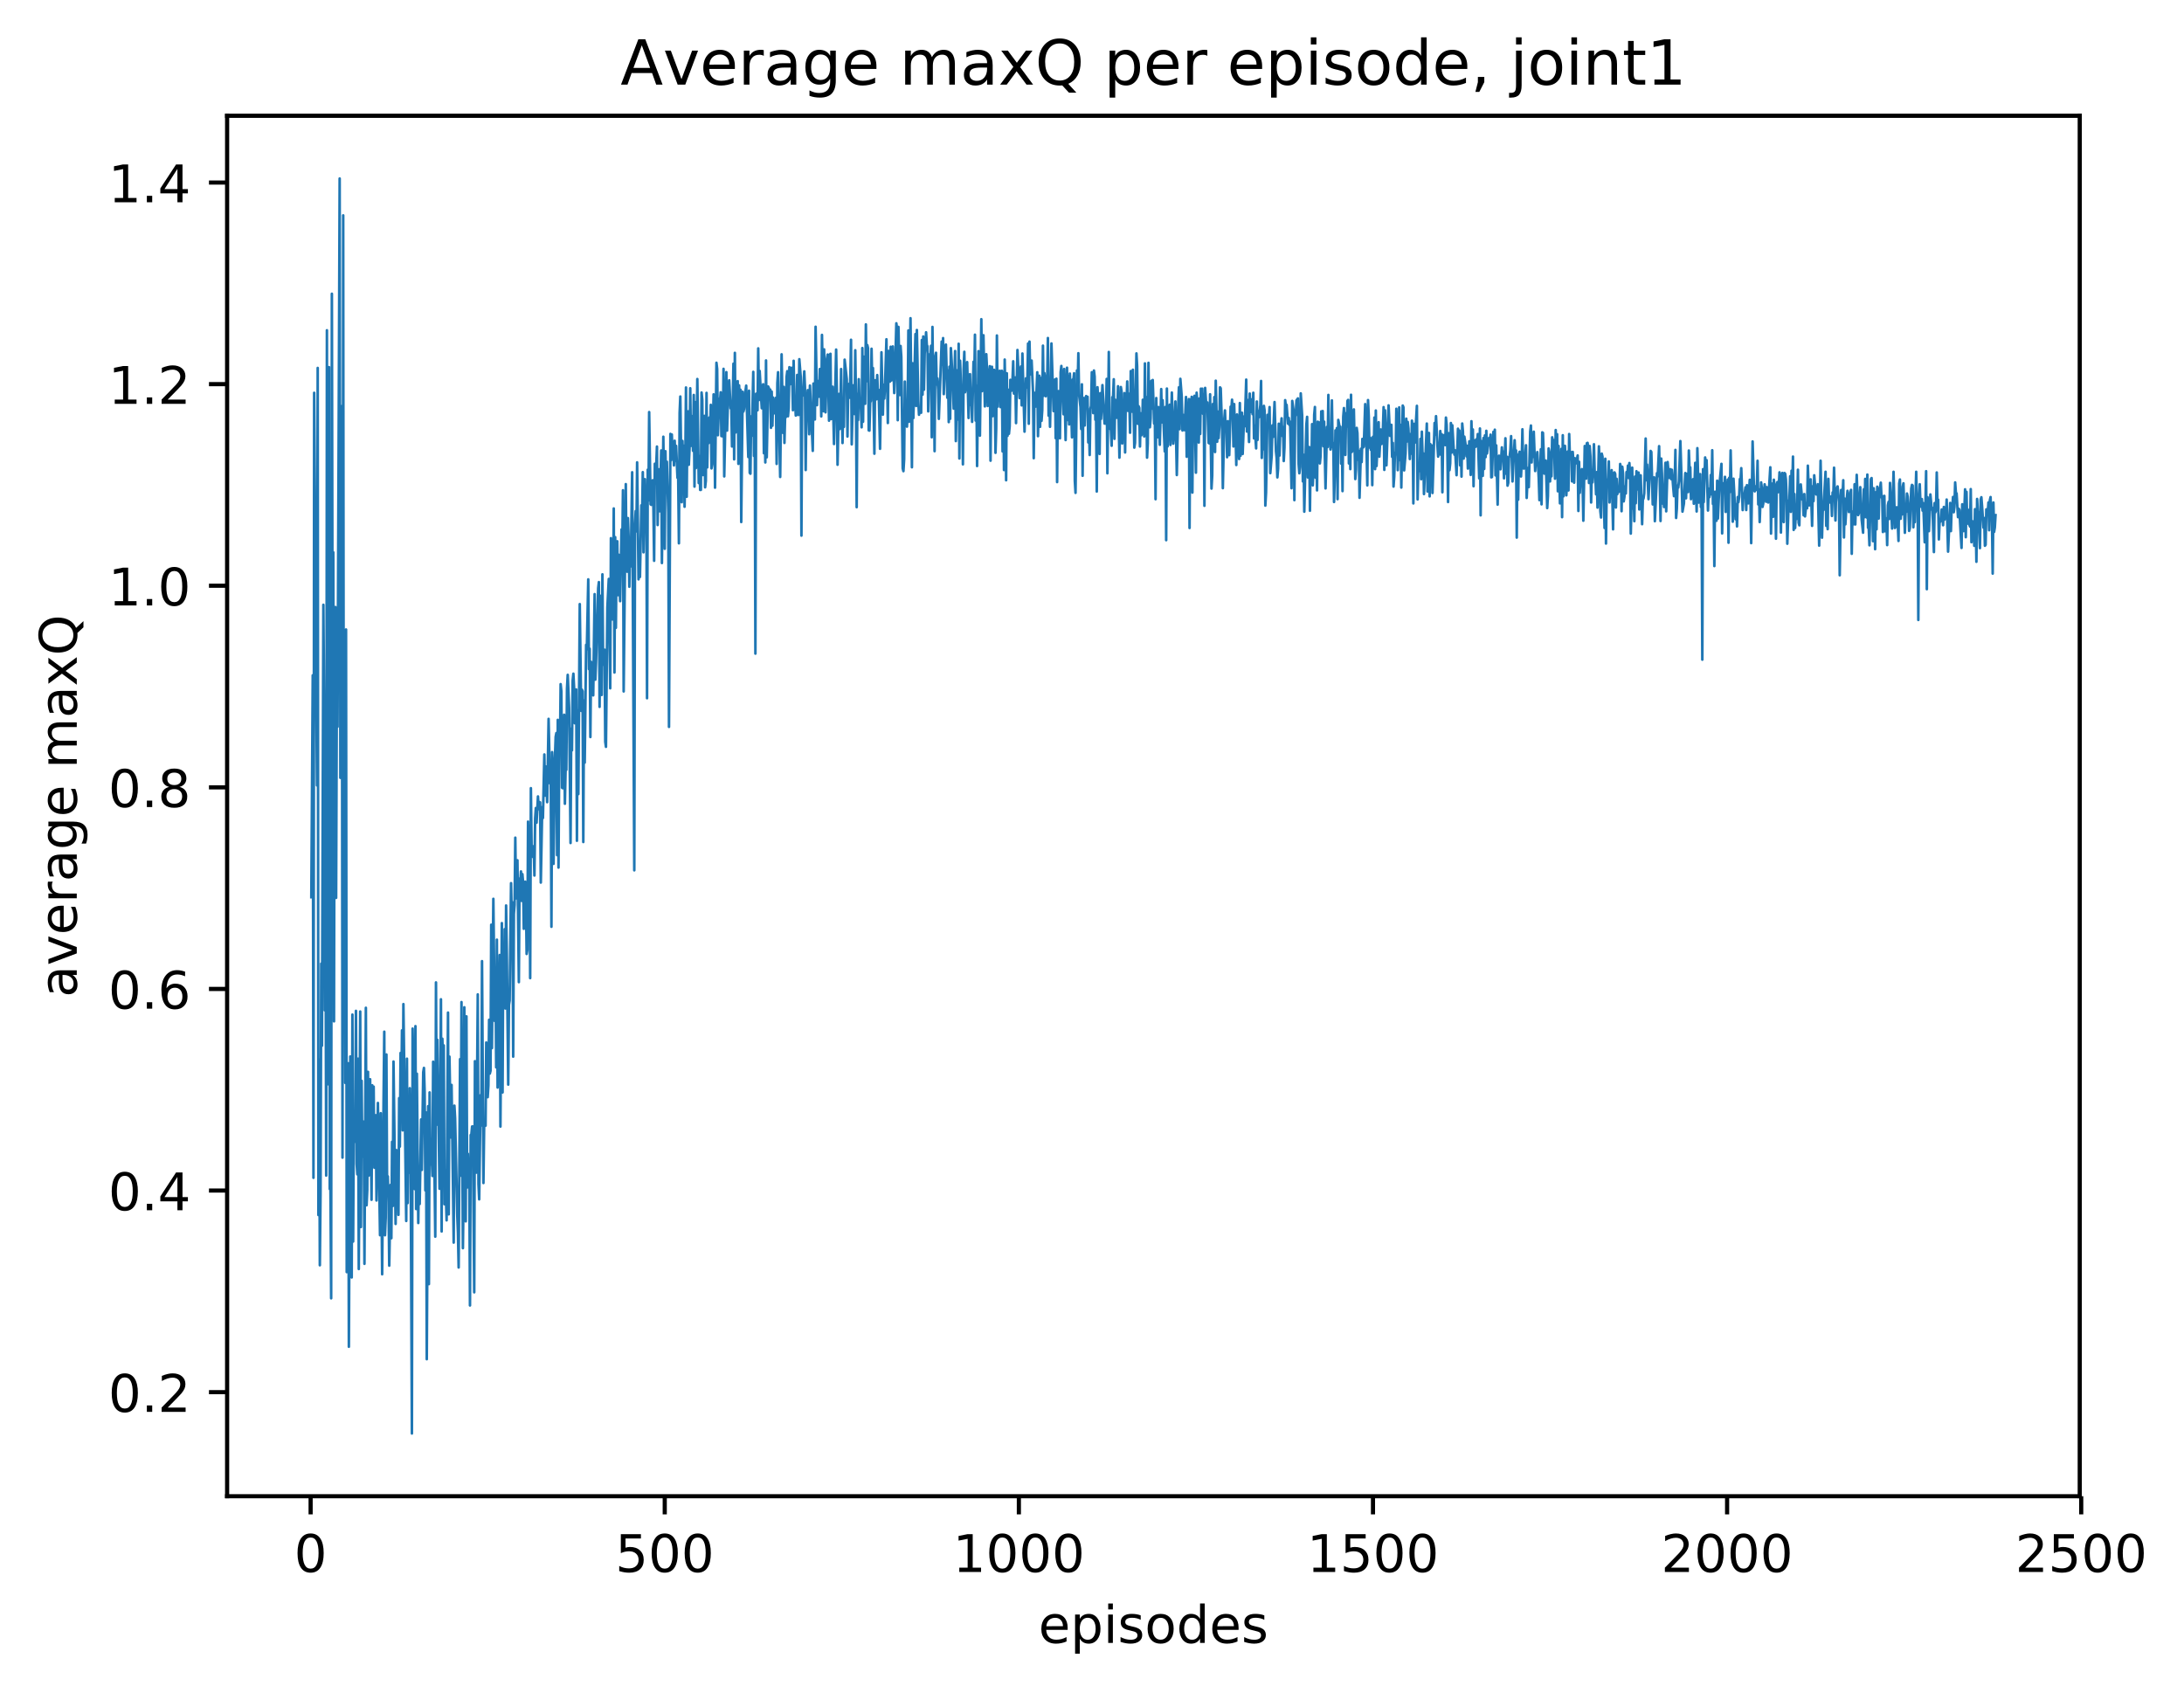 <?xml version="1.0" encoding="utf-8" standalone="no"?>
<!DOCTYPE svg PUBLIC "-//W3C//DTD SVG 1.1//EN"
  "http://www.w3.org/Graphics/SVG/1.1/DTD/svg11.dtd">
<!-- Created with matplotlib (http://matplotlib.org/) -->
<svg height="325pt" version="1.1" viewBox="0 0 421 325" width="421pt" xmlns="http://www.w3.org/2000/svg" xmlns:xlink="http://www.w3.org/1999/xlink">
 <defs>
  <style type="text/css">
*{stroke-linecap:butt;stroke-linejoin:round;}
  </style>
 </defs>
 <g id="figure_1">
  <g id="patch_1">
   <path d="M 0 325.986 
L 421.113 325.986 
L 421.113 0 
L 0 0 
z
" style="fill:#ffffff;"/>
  </g>
  <g id="axes_1">
   <g id="patch_2">
    <path d="M 43.781 288.43 
L 400.901 288.43 
L 400.901 22.318 
L 43.781 22.318 
z
" style="fill:#ffffff;"/>
   </g>
   <g id="matplotlib.axis_1">
    <g id="xtick_1">
     <g id="line2d_1">
      <defs>
       <path d="M 0 0 
L 0 3.5 
" id="m918ac9637d" style="stroke:#000000;stroke-width:0.8;"/>
      </defs>
      <g>
       <use style="stroke:#000000;stroke-width:0.8;" x="59.877" xlink:href="#m918ac9637d" y="288.43"/>
      </g>
     </g>
     <g id="text_1">
      <!-- 0 -->
      <defs>
       <path d="M 31.781 66.406 
Q 24.172 66.406 20.328 58.906 
Q 16.5 51.422 16.5 36.375 
Q 16.5 21.391 20.328 13.891 
Q 24.172 6.391 31.781 6.391 
Q 39.453 6.391 43.281 13.891 
Q 47.125 21.391 47.125 36.375 
Q 47.125 51.422 43.281 58.906 
Q 39.453 66.406 31.781 66.406 
z
M 31.781 74.219 
Q 44.047 74.219 50.516 64.516 
Q 56.984 54.828 56.984 36.375 
Q 56.984 17.969 50.516 8.266 
Q 44.047 -1.422 31.781 -1.422 
Q 19.531 -1.422 13.062 8.266 
Q 6.594 17.969 6.594 36.375 
Q 6.594 54.828 13.062 64.516 
Q 19.531 74.219 31.781 74.219 
z
" id="DejaVuSans-30"/>
      </defs>
      <g transform="translate(56.696 303.029)scale(0.1 -0.1)">
       <use xlink:href="#DejaVuSans-30"/>
      </g>
     </g>
    </g>
    <g id="xtick_2">
     <g id="line2d_2">
      <g>
       <use style="stroke:#000000;stroke-width:0.8;" x="128.14" xlink:href="#m918ac9637d" y="288.43"/>
      </g>
     </g>
     <g id="text_2">
      <!-- 500 -->
      <defs>
       <path d="M 10.797 72.906 
L 49.516 72.906 
L 49.516 64.594 
L 19.828 64.594 
L 19.828 46.734 
Q 21.969 47.469 24.109 47.828 
Q 26.266 48.188 28.422 48.188 
Q 40.625 48.188 47.75 41.5 
Q 54.891 34.812 54.891 23.391 
Q 54.891 11.625 47.562 5.094 
Q 40.234 -1.422 26.906 -1.422 
Q 22.312 -1.422 17.547 -0.641 
Q 12.797 0.141 7.719 1.703 
L 7.719 11.625 
Q 12.109 9.234 16.797 8.062 
Q 21.484 6.891 26.703 6.891 
Q 35.156 6.891 40.078 11.328 
Q 45.016 15.766 45.016 23.391 
Q 45.016 31 40.078 35.438 
Q 35.156 39.891 26.703 39.891 
Q 22.75 39.891 18.812 39.016 
Q 14.891 38.141 10.797 36.281 
z
" id="DejaVuSans-35"/>
      </defs>
      <g transform="translate(118.596 303.029)scale(0.1 -0.1)">
       <use xlink:href="#DejaVuSans-35"/>
       <use x="63.623" xlink:href="#DejaVuSans-30"/>
       <use x="127.246" xlink:href="#DejaVuSans-30"/>
      </g>
     </g>
    </g>
    <g id="xtick_3">
     <g id="line2d_3">
      <g>
       <use style="stroke:#000000;stroke-width:0.8;" x="196.402" xlink:href="#m918ac9637d" y="288.43"/>
      </g>
     </g>
     <g id="text_3">
      <!-- 1000 -->
      <defs>
       <path d="M 12.406 8.297 
L 28.516 8.297 
L 28.516 63.922 
L 10.984 60.406 
L 10.984 69.391 
L 28.422 72.906 
L 38.281 72.906 
L 38.281 8.297 
L 54.391 8.297 
L 54.391 0 
L 12.406 0 
z
" id="DejaVuSans-31"/>
      </defs>
      <g transform="translate(183.677 303.029)scale(0.1 -0.1)">
       <use xlink:href="#DejaVuSans-31"/>
       <use x="63.623" xlink:href="#DejaVuSans-30"/>
       <use x="127.246" xlink:href="#DejaVuSans-30"/>
       <use x="190.869" xlink:href="#DejaVuSans-30"/>
      </g>
     </g>
    </g>
    <g id="xtick_4">
     <g id="line2d_4">
      <g>
       <use style="stroke:#000000;stroke-width:0.8;" x="264.664" xlink:href="#m918ac9637d" y="288.43"/>
      </g>
     </g>
     <g id="text_4">
      <!-- 1500 -->
      <g transform="translate(251.939 303.029)scale(0.1 -0.1)">
       <use xlink:href="#DejaVuSans-31"/>
       <use x="63.623" xlink:href="#DejaVuSans-35"/>
       <use x="127.246" xlink:href="#DejaVuSans-30"/>
       <use x="190.869" xlink:href="#DejaVuSans-30"/>
      </g>
     </g>
    </g>
    <g id="xtick_5">
     <g id="line2d_5">
      <g>
       <use style="stroke:#000000;stroke-width:0.8;" x="332.926" xlink:href="#m918ac9637d" y="288.43"/>
      </g>
     </g>
     <g id="text_5">
      <!-- 2000 -->
      <defs>
       <path d="M 19.188 8.297 
L 53.609 8.297 
L 53.609 0 
L 7.328 0 
L 7.328 8.297 
Q 12.938 14.109 22.625 23.891 
Q 32.328 33.688 34.812 36.531 
Q 39.547 41.844 41.422 45.531 
Q 43.312 49.219 43.312 52.781 
Q 43.312 58.594 39.234 62.25 
Q 35.156 65.922 28.609 65.922 
Q 23.969 65.922 18.812 64.312 
Q 13.672 62.703 7.812 59.422 
L 7.812 69.391 
Q 13.766 71.781 18.938 73 
Q 24.125 74.219 28.422 74.219 
Q 39.75 74.219 46.484 68.547 
Q 53.219 62.891 53.219 53.422 
Q 53.219 48.922 51.531 44.891 
Q 49.859 40.875 45.406 35.406 
Q 44.188 33.984 37.641 27.219 
Q 31.109 20.453 19.188 8.297 
z
" id="DejaVuSans-32"/>
      </defs>
      <g transform="translate(320.201 303.029)scale(0.1 -0.1)">
       <use xlink:href="#DejaVuSans-32"/>
       <use x="63.623" xlink:href="#DejaVuSans-30"/>
       <use x="127.246" xlink:href="#DejaVuSans-30"/>
       <use x="190.869" xlink:href="#DejaVuSans-30"/>
      </g>
     </g>
    </g>
    <g id="xtick_6">
     <g id="line2d_6">
      <g>
       <use style="stroke:#000000;stroke-width:0.8;" x="401.188" xlink:href="#m918ac9637d" y="288.43"/>
      </g>
     </g>
     <g id="text_6">
      <!-- 2500 -->
      <g transform="translate(388.463 303.029)scale(0.1 -0.1)">
       <use xlink:href="#DejaVuSans-32"/>
       <use x="63.623" xlink:href="#DejaVuSans-35"/>
       <use x="127.246" xlink:href="#DejaVuSans-30"/>
       <use x="190.869" xlink:href="#DejaVuSans-30"/>
      </g>
     </g>
    </g>
    <g id="text_7">
     <!-- episodes -->
     <defs>
      <path d="M 56.203 29.594 
L 56.203 25.203 
L 14.891 25.203 
Q 15.484 15.922 20.484 11.062 
Q 25.484 6.203 34.422 6.203 
Q 39.594 6.203 44.453 7.469 
Q 49.312 8.734 54.109 11.281 
L 54.109 2.781 
Q 49.266 0.734 44.188 -0.344 
Q 39.109 -1.422 33.891 -1.422 
Q 20.797 -1.422 13.156 6.188 
Q 5.516 13.812 5.516 26.812 
Q 5.516 40.234 12.766 48.109 
Q 20.016 56 32.328 56 
Q 43.359 56 49.781 48.891 
Q 56.203 41.797 56.203 29.594 
z
M 47.219 32.234 
Q 47.125 39.594 43.094 43.984 
Q 39.062 48.391 32.422 48.391 
Q 24.906 48.391 20.391 44.141 
Q 15.875 39.891 15.188 32.172 
z
" id="DejaVuSans-65"/>
      <path d="M 18.109 8.203 
L 18.109 -20.797 
L 9.078 -20.797 
L 9.078 54.688 
L 18.109 54.688 
L 18.109 46.391 
Q 20.953 51.266 25.266 53.625 
Q 29.594 56 35.594 56 
Q 45.562 56 51.781 48.094 
Q 58.016 40.188 58.016 27.297 
Q 58.016 14.406 51.781 6.484 
Q 45.562 -1.422 35.594 -1.422 
Q 29.594 -1.422 25.266 0.953 
Q 20.953 3.328 18.109 8.203 
z
M 48.688 27.297 
Q 48.688 37.203 44.609 42.844 
Q 40.531 48.484 33.406 48.484 
Q 26.266 48.484 22.188 42.844 
Q 18.109 37.203 18.109 27.297 
Q 18.109 17.391 22.188 11.75 
Q 26.266 6.109 33.406 6.109 
Q 40.531 6.109 44.609 11.75 
Q 48.688 17.391 48.688 27.297 
z
" id="DejaVuSans-70"/>
      <path d="M 9.422 54.688 
L 18.406 54.688 
L 18.406 0 
L 9.422 0 
z
M 9.422 75.984 
L 18.406 75.984 
L 18.406 64.594 
L 9.422 64.594 
z
" id="DejaVuSans-69"/>
      <path d="M 44.281 53.078 
L 44.281 44.578 
Q 40.484 46.531 36.375 47.5 
Q 32.281 48.484 27.875 48.484 
Q 21.188 48.484 17.844 46.438 
Q 14.5 44.391 14.5 40.281 
Q 14.5 37.156 16.891 35.375 
Q 19.281 33.594 26.516 31.984 
L 29.594 31.297 
Q 39.156 29.25 43.188 25.516 
Q 47.219 21.781 47.219 15.094 
Q 47.219 7.469 41.188 3.016 
Q 35.156 -1.422 24.609 -1.422 
Q 20.219 -1.422 15.453 -0.562 
Q 10.688 0.297 5.422 2 
L 5.422 11.281 
Q 10.406 8.688 15.234 7.391 
Q 20.062 6.109 24.812 6.109 
Q 31.156 6.109 34.562 8.281 
Q 37.984 10.453 37.984 14.406 
Q 37.984 18.062 35.516 20.016 
Q 33.062 21.969 24.703 23.781 
L 21.578 24.516 
Q 13.234 26.266 9.516 29.906 
Q 5.812 33.547 5.812 39.891 
Q 5.812 47.609 11.281 51.797 
Q 16.75 56 26.812 56 
Q 31.781 56 36.172 55.266 
Q 40.578 54.547 44.281 53.078 
z
" id="DejaVuSans-73"/>
      <path d="M 30.609 48.391 
Q 23.391 48.391 19.188 42.75 
Q 14.984 37.109 14.984 27.297 
Q 14.984 17.484 19.156 11.844 
Q 23.344 6.203 30.609 6.203 
Q 37.797 6.203 41.984 11.859 
Q 46.188 17.531 46.188 27.297 
Q 46.188 37.016 41.984 42.703 
Q 37.797 48.391 30.609 48.391 
z
M 30.609 56 
Q 42.328 56 49.016 48.375 
Q 55.719 40.766 55.719 27.297 
Q 55.719 13.875 49.016 6.219 
Q 42.328 -1.422 30.609 -1.422 
Q 18.844 -1.422 12.172 6.219 
Q 5.516 13.875 5.516 27.297 
Q 5.516 40.766 12.172 48.375 
Q 18.844 56 30.609 56 
z
" id="DejaVuSans-6f"/>
      <path d="M 45.406 46.391 
L 45.406 75.984 
L 54.391 75.984 
L 54.391 0 
L 45.406 0 
L 45.406 8.203 
Q 42.578 3.328 38.25 0.953 
Q 33.938 -1.422 27.875 -1.422 
Q 17.969 -1.422 11.734 6.484 
Q 5.516 14.406 5.516 27.297 
Q 5.516 40.188 11.734 48.094 
Q 17.969 56 27.875 56 
Q 33.938 56 38.25 53.625 
Q 42.578 51.266 45.406 46.391 
z
M 14.797 27.297 
Q 14.797 17.391 18.875 11.75 
Q 22.953 6.109 30.078 6.109 
Q 37.203 6.109 41.297 11.75 
Q 45.406 17.391 45.406 27.297 
Q 45.406 37.203 41.297 42.844 
Q 37.203 48.484 30.078 48.484 
Q 22.953 48.484 18.875 42.844 
Q 14.797 37.203 14.797 27.297 
z
" id="DejaVuSans-64"/>
     </defs>
     <g transform="translate(200.182 316.707)scale(0.1 -0.1)">
      <use xlink:href="#DejaVuSans-65"/>
      <use x="61.523" xlink:href="#DejaVuSans-70"/>
      <use x="125" xlink:href="#DejaVuSans-69"/>
      <use x="152.783" xlink:href="#DejaVuSans-73"/>
      <use x="204.883" xlink:href="#DejaVuSans-6f"/>
      <use x="266.064" xlink:href="#DejaVuSans-64"/>
      <use x="329.541" xlink:href="#DejaVuSans-65"/>
      <use x="391.064" xlink:href="#DejaVuSans-73"/>
     </g>
    </g>
   </g>
   <g id="matplotlib.axis_2">
    <g id="ytick_1">
     <g id="line2d_7">
      <defs>
       <path d="M 0 0 
L -3.5 0 
" id="m9a9caed25a" style="stroke:#000000;stroke-width:0.8;"/>
      </defs>
      <g>
       <use style="stroke:#000000;stroke-width:0.8;" x="43.781" xlink:href="#m9a9caed25a" y="268.365"/>
      </g>
     </g>
     <g id="text_8">
      <!-- 0.2 -->
      <defs>
       <path d="M 10.688 12.406 
L 21 12.406 
L 21 0 
L 10.688 0 
z
" id="DejaVuSans-2e"/>
      </defs>
      <g transform="translate(20.878 272.165)scale(0.1 -0.1)">
       <use xlink:href="#DejaVuSans-30"/>
       <use x="63.623" xlink:href="#DejaVuSans-2e"/>
       <use x="95.41" xlink:href="#DejaVuSans-32"/>
      </g>
     </g>
    </g>
    <g id="ytick_2">
     <g id="line2d_8">
      <g>
       <use style="stroke:#000000;stroke-width:0.8;" x="43.781" xlink:href="#m9a9caed25a" y="229.503"/>
      </g>
     </g>
     <g id="text_9">
      <!-- 0.4 -->
      <defs>
       <path d="M 37.797 64.312 
L 12.891 25.391 
L 37.797 25.391 
z
M 35.203 72.906 
L 47.609 72.906 
L 47.609 25.391 
L 58.016 25.391 
L 58.016 17.188 
L 47.609 17.188 
L 47.609 0 
L 37.797 0 
L 37.797 17.188 
L 4.891 17.188 
L 4.891 26.703 
z
" id="DejaVuSans-34"/>
      </defs>
      <g transform="translate(20.878 233.302)scale(0.1 -0.1)">
       <use xlink:href="#DejaVuSans-30"/>
       <use x="63.623" xlink:href="#DejaVuSans-2e"/>
       <use x="95.41" xlink:href="#DejaVuSans-34"/>
      </g>
     </g>
    </g>
    <g id="ytick_3">
     <g id="line2d_9">
      <g>
       <use style="stroke:#000000;stroke-width:0.8;" x="43.781" xlink:href="#m9a9caed25a" y="190.64"/>
      </g>
     </g>
     <g id="text_10">
      <!-- 0.6 -->
      <defs>
       <path d="M 33.016 40.375 
Q 26.375 40.375 22.484 35.828 
Q 18.609 31.297 18.609 23.391 
Q 18.609 15.531 22.484 10.953 
Q 26.375 6.391 33.016 6.391 
Q 39.656 6.391 43.531 10.953 
Q 47.406 15.531 47.406 23.391 
Q 47.406 31.297 43.531 35.828 
Q 39.656 40.375 33.016 40.375 
z
M 52.594 71.297 
L 52.594 62.312 
Q 48.875 64.062 45.094 64.984 
Q 41.312 65.922 37.594 65.922 
Q 27.828 65.922 22.672 59.328 
Q 17.531 52.734 16.797 39.406 
Q 19.672 43.656 24.016 45.922 
Q 28.375 48.188 33.594 48.188 
Q 44.578 48.188 50.953 41.516 
Q 57.328 34.859 57.328 23.391 
Q 57.328 12.156 50.688 5.359 
Q 44.047 -1.422 33.016 -1.422 
Q 20.359 -1.422 13.672 8.266 
Q 6.984 17.969 6.984 36.375 
Q 6.984 53.656 15.188 63.938 
Q 23.391 74.219 37.203 74.219 
Q 40.922 74.219 44.703 73.484 
Q 48.484 72.75 52.594 71.297 
z
" id="DejaVuSans-36"/>
      </defs>
      <g transform="translate(20.878 194.439)scale(0.1 -0.1)">
       <use xlink:href="#DejaVuSans-30"/>
       <use x="63.623" xlink:href="#DejaVuSans-2e"/>
       <use x="95.41" xlink:href="#DejaVuSans-36"/>
      </g>
     </g>
    </g>
    <g id="ytick_4">
     <g id="line2d_10">
      <g>
       <use style="stroke:#000000;stroke-width:0.8;" x="43.781" xlink:href="#m9a9caed25a" y="151.777"/>
      </g>
     </g>
     <g id="text_11">
      <!-- 0.8 -->
      <defs>
       <path d="M 31.781 34.625 
Q 24.75 34.625 20.719 30.859 
Q 16.703 27.094 16.703 20.516 
Q 16.703 13.922 20.719 10.156 
Q 24.75 6.391 31.781 6.391 
Q 38.812 6.391 42.859 10.172 
Q 46.922 13.969 46.922 20.516 
Q 46.922 27.094 42.891 30.859 
Q 38.875 34.625 31.781 34.625 
z
M 21.922 38.812 
Q 15.578 40.375 12.031 44.719 
Q 8.5 49.078 8.5 55.328 
Q 8.5 64.062 14.719 69.141 
Q 20.953 74.219 31.781 74.219 
Q 42.672 74.219 48.875 69.141 
Q 55.078 64.062 55.078 55.328 
Q 55.078 49.078 51.531 44.719 
Q 48 40.375 41.703 38.812 
Q 48.828 37.156 52.797 32.312 
Q 56.781 27.484 56.781 20.516 
Q 56.781 9.906 50.312 4.234 
Q 43.844 -1.422 31.781 -1.422 
Q 19.734 -1.422 13.25 4.234 
Q 6.781 9.906 6.781 20.516 
Q 6.781 27.484 10.781 32.312 
Q 14.797 37.156 21.922 38.812 
z
M 18.312 54.391 
Q 18.312 48.734 21.844 45.562 
Q 25.391 42.391 31.781 42.391 
Q 38.141 42.391 41.719 45.562 
Q 45.312 48.734 45.312 54.391 
Q 45.312 60.062 41.719 63.234 
Q 38.141 66.406 31.781 66.406 
Q 25.391 66.406 21.844 63.234 
Q 18.312 60.062 18.312 54.391 
z
" id="DejaVuSans-38"/>
      </defs>
      <g transform="translate(20.878 155.577)scale(0.1 -0.1)">
       <use xlink:href="#DejaVuSans-30"/>
       <use x="63.623" xlink:href="#DejaVuSans-2e"/>
       <use x="95.41" xlink:href="#DejaVuSans-38"/>
      </g>
     </g>
    </g>
    <g id="ytick_5">
     <g id="line2d_11">
      <g>
       <use style="stroke:#000000;stroke-width:0.8;" x="43.781" xlink:href="#m9a9caed25a" y="112.915"/>
      </g>
     </g>
     <g id="text_12">
      <!-- 1.0 -->
      <g transform="translate(20.878 116.714)scale(0.1 -0.1)">
       <use xlink:href="#DejaVuSans-31"/>
       <use x="63.623" xlink:href="#DejaVuSans-2e"/>
       <use x="95.41" xlink:href="#DejaVuSans-30"/>
      </g>
     </g>
    </g>
    <g id="ytick_6">
     <g id="line2d_12">
      <g>
       <use style="stroke:#000000;stroke-width:0.8;" x="43.781" xlink:href="#m9a9caed25a" y="74.052"/>
      </g>
     </g>
     <g id="text_13">
      <!-- 1.2 -->
      <g transform="translate(20.878 77.851)scale(0.1 -0.1)">
       <use xlink:href="#DejaVuSans-31"/>
       <use x="63.623" xlink:href="#DejaVuSans-2e"/>
       <use x="95.41" xlink:href="#DejaVuSans-32"/>
      </g>
     </g>
    </g>
    <g id="ytick_7">
     <g id="line2d_13">
      <g>
       <use style="stroke:#000000;stroke-width:0.8;" x="43.781" xlink:href="#m9a9caed25a" y="35.189"/>
      </g>
     </g>
     <g id="text_14">
      <!-- 1.4 -->
      <g transform="translate(20.878 38.989)scale(0.1 -0.1)">
       <use xlink:href="#DejaVuSans-31"/>
       <use x="63.623" xlink:href="#DejaVuSans-2e"/>
       <use x="95.41" xlink:href="#DejaVuSans-34"/>
      </g>
     </g>
    </g>
    <g id="text_15">
     <!-- average maxQ -->
     <defs>
      <path d="M 34.281 27.484 
Q 23.391 27.484 19.188 25 
Q 14.984 22.516 14.984 16.5 
Q 14.984 11.719 18.141 8.906 
Q 21.297 6.109 26.703 6.109 
Q 34.188 6.109 38.703 11.406 
Q 43.219 16.703 43.219 25.484 
L 43.219 27.484 
z
M 52.203 31.203 
L 52.203 0 
L 43.219 0 
L 43.219 8.297 
Q 40.141 3.328 35.547 0.953 
Q 30.953 -1.422 24.312 -1.422 
Q 15.922 -1.422 10.953 3.297 
Q 6 8.016 6 15.922 
Q 6 25.141 12.172 29.828 
Q 18.359 34.516 30.609 34.516 
L 43.219 34.516 
L 43.219 35.406 
Q 43.219 41.609 39.141 45 
Q 35.062 48.391 27.688 48.391 
Q 23 48.391 18.547 47.266 
Q 14.109 46.141 10.016 43.891 
L 10.016 52.203 
Q 14.938 54.109 19.578 55.047 
Q 24.219 56 28.609 56 
Q 40.484 56 46.344 49.844 
Q 52.203 43.703 52.203 31.203 
z
" id="DejaVuSans-61"/>
      <path d="M 2.984 54.688 
L 12.5 54.688 
L 29.594 8.797 
L 46.688 54.688 
L 56.203 54.688 
L 35.688 0 
L 23.484 0 
z
" id="DejaVuSans-76"/>
      <path d="M 41.109 46.297 
Q 39.594 47.172 37.812 47.578 
Q 36.031 48 33.891 48 
Q 26.266 48 22.188 43.047 
Q 18.109 38.094 18.109 28.812 
L 18.109 0 
L 9.078 0 
L 9.078 54.688 
L 18.109 54.688 
L 18.109 46.188 
Q 20.953 51.172 25.484 53.578 
Q 30.031 56 36.531 56 
Q 37.453 56 38.578 55.875 
Q 39.703 55.766 41.062 55.516 
z
" id="DejaVuSans-72"/>
      <path d="M 45.406 27.984 
Q 45.406 37.75 41.375 43.109 
Q 37.359 48.484 30.078 48.484 
Q 22.859 48.484 18.828 43.109 
Q 14.797 37.75 14.797 27.984 
Q 14.797 18.266 18.828 12.891 
Q 22.859 7.516 30.078 7.516 
Q 37.359 7.516 41.375 12.891 
Q 45.406 18.266 45.406 27.984 
z
M 54.391 6.781 
Q 54.391 -7.172 48.188 -13.984 
Q 42 -20.797 29.203 -20.797 
Q 24.469 -20.797 20.266 -20.094 
Q 16.062 -19.391 12.109 -17.922 
L 12.109 -9.188 
Q 16.062 -11.328 19.922 -12.344 
Q 23.781 -13.375 27.781 -13.375 
Q 36.625 -13.375 41.016 -8.766 
Q 45.406 -4.156 45.406 5.172 
L 45.406 9.625 
Q 42.625 4.781 38.281 2.391 
Q 33.938 0 27.875 0 
Q 17.828 0 11.672 7.656 
Q 5.516 15.328 5.516 27.984 
Q 5.516 40.672 11.672 48.328 
Q 17.828 56 27.875 56 
Q 33.938 56 38.281 53.609 
Q 42.625 51.219 45.406 46.391 
L 45.406 54.688 
L 54.391 54.688 
z
" id="DejaVuSans-67"/>
      <path id="DejaVuSans-20"/>
      <path d="M 52 44.188 
Q 55.375 50.25 60.062 53.125 
Q 64.75 56 71.094 56 
Q 79.641 56 84.281 50.016 
Q 88.922 44.047 88.922 33.016 
L 88.922 0 
L 79.891 0 
L 79.891 32.719 
Q 79.891 40.578 77.094 44.375 
Q 74.312 48.188 68.609 48.188 
Q 61.625 48.188 57.562 43.547 
Q 53.516 38.922 53.516 30.906 
L 53.516 0 
L 44.484 0 
L 44.484 32.719 
Q 44.484 40.625 41.703 44.406 
Q 38.922 48.188 33.109 48.188 
Q 26.219 48.188 22.156 43.531 
Q 18.109 38.875 18.109 30.906 
L 18.109 0 
L 9.078 0 
L 9.078 54.688 
L 18.109 54.688 
L 18.109 46.188 
Q 21.188 51.219 25.484 53.609 
Q 29.781 56 35.688 56 
Q 41.656 56 45.828 52.969 
Q 50 49.953 52 44.188 
z
" id="DejaVuSans-6d"/>
      <path d="M 54.891 54.688 
L 35.109 28.078 
L 55.906 0 
L 45.312 0 
L 29.391 21.484 
L 13.484 0 
L 2.875 0 
L 24.125 28.609 
L 4.688 54.688 
L 15.281 54.688 
L 29.781 35.203 
L 44.281 54.688 
z
" id="DejaVuSans-78"/>
      <path d="M 39.406 66.219 
Q 28.656 66.219 22.328 58.203 
Q 16.016 50.203 16.016 36.375 
Q 16.016 22.609 22.328 14.594 
Q 28.656 6.594 39.406 6.594 
Q 50.141 6.594 56.422 14.594 
Q 62.703 22.609 62.703 36.375 
Q 62.703 50.203 56.422 58.203 
Q 50.141 66.219 39.406 66.219 
z
M 53.219 1.312 
L 66.219 -12.891 
L 54.297 -12.891 
L 43.5 -1.219 
Q 41.891 -1.312 41.031 -1.359 
Q 40.188 -1.422 39.406 -1.422 
Q 24.031 -1.422 14.812 8.859 
Q 5.609 19.141 5.609 36.375 
Q 5.609 53.656 14.812 63.938 
Q 24.031 74.219 39.406 74.219 
Q 54.734 74.219 63.906 63.938 
Q 73.094 53.656 73.094 36.375 
Q 73.094 23.688 67.984 14.641 
Q 62.891 5.609 53.219 1.312 
z
" id="DejaVuSans-51"/>
     </defs>
     <g transform="translate(14.798 192.263)rotate(-90)scale(0.1 -0.1)">
      <use xlink:href="#DejaVuSans-61"/>
      <use x="61.279" xlink:href="#DejaVuSans-76"/>
      <use x="120.459" xlink:href="#DejaVuSans-65"/>
      <use x="181.982" xlink:href="#DejaVuSans-72"/>
      <use x="223.096" xlink:href="#DejaVuSans-61"/>
      <use x="284.375" xlink:href="#DejaVuSans-67"/>
      <use x="347.852" xlink:href="#DejaVuSans-65"/>
      <use x="409.375" xlink:href="#DejaVuSans-20"/>
      <use x="441.162" xlink:href="#DejaVuSans-6d"/>
      <use x="538.574" xlink:href="#DejaVuSans-61"/>
      <use x="599.854" xlink:href="#DejaVuSans-78"/>
      <use x="659.033" xlink:href="#DejaVuSans-51"/>
     </g>
    </g>
   </g>
   <g id="line2d_14">
    <path clip-path="url(#p16fe970c4b)" d="M 60.014 172.953 
L 60.151 151.383 
L 60.287 130.181 
L 60.424 227.044 
L 60.56 75.72 
L 60.697 94.819 
L 60.833 132.639 
L 60.97 133.98 
L 61.106 151.403 
L 61.243 70.929 
L 61.379 234.221 
L 61.516 204.242 
L 61.652 243.906 
L 61.789 230.104 
L 61.925 185.761 
L 62.062 201.585 
L 62.335 116.589 
L 62.471 135.527 
L 62.608 194.76 
L 62.744 168.306 
L 62.881 226.615 
L 63.018 63.667 
L 63.154 187.664 
L 63.291 209.018 
L 63.427 70.775 
L 63.564 229.206 
L 63.7 228.769 
L 63.837 250.274 
L 63.973 56.629 
L 64.11 127.819 
L 64.246 106.469 
L 64.383 196.885 
L 64.519 123.885 
L 64.656 117.02 
L 64.792 173.081 
L 64.929 131.784 
L 65.065 140.097 
L 65.475 34.414 
L 65.611 149.941 
L 65.885 78.284 
L 66.021 223.155 
L 66.158 41.518 
L 66.294 199.118 
L 66.431 159.179 
L 66.567 208.752 
L 66.704 121.348 
L 66.84 245.22 
L 67.113 204.962 
L 67.25 259.613 
L 67.523 203.666 
L 67.659 218.455 
L 67.796 246.252 
L 67.932 195.585 
L 68.069 239.333 
L 68.205 215.457 
L 68.342 220.13 
L 68.478 215.87 
L 68.615 194.866 
L 68.752 224.356 
L 68.888 226.376 
L 69.025 204.084 
L 69.161 244.628 
L 69.434 194.99 
L 69.571 236.534 
L 69.707 208.348 
L 69.844 223 
L 69.98 216.184 
L 70.117 216.82 
L 70.253 243.628 
L 70.526 194.272 
L 70.663 232.338 
L 70.799 229.361 
L 70.936 206.62 
L 71.072 226.622 
L 71.209 223.506 
L 71.345 208.044 
L 71.619 231.281 
L 71.755 209.211 
L 71.892 212.554 
L 72.028 209.479 
L 72.165 225.1 
L 72.438 214.979 
L 72.574 231.415 
L 72.847 212.617 
L 73.257 238.11 
L 73.393 214.595 
L 73.666 245.64 
L 73.939 212.119 
L 74.076 198.882 
L 74.212 238.118 
L 74.349 234.745 
L 74.486 203.279 
L 74.622 230.268 
L 74.759 226.762 
L 74.895 231.757 
L 75.032 243.98 
L 75.305 228.413 
L 75.441 238.692 
L 75.578 220.111 
L 75.714 232.487 
L 75.851 204.635 
L 76.26 235.938 
L 76.397 221.702 
L 76.533 231.73 
L 76.67 224.696 
L 76.806 234.185 
L 76.943 211.685 
L 77.08 221.027 
L 77.216 202.981 
L 77.353 212.411 
L 77.489 198.628 
L 77.626 217.904 
L 77.762 193.561 
L 78.035 214.43 
L 78.308 235.369 
L 78.445 204.085 
L 78.581 231.918 
L 78.718 219.413 
L 78.854 226.067 
L 78.991 209.775 
L 79.127 216.463 
L 79.4 276.334 
L 79.537 198.286 
L 79.81 212.301 
L 79.947 229.221 
L 80.083 197.81 
L 80.22 233.069 
L 80.356 206.983 
L 80.629 235.761 
L 80.766 224.872 
L 80.902 232.091 
L 81.175 215.801 
L 81.312 225.528 
L 81.585 206.684 
L 81.721 205.863 
L 81.858 210.394 
L 81.994 229.474 
L 82.131 214.446 
L 82.267 262.014 
L 82.54 213.233 
L 82.677 247.54 
L 82.814 210.586 
L 82.95 224.484 
L 83.087 219.566 
L 83.36 226.696 
L 83.496 204.668 
L 83.906 238.39 
L 84.042 189.381 
L 84.179 216.804 
L 84.315 200.445 
L 84.725 229.157 
L 84.861 216.623 
L 84.998 192.635 
L 85.134 237.388 
L 85.271 200.239 
L 85.407 205.238 
L 85.544 201.527 
L 85.681 232.141 
L 85.817 225.613 
L 86.09 235.246 
L 86.363 195.197 
L 86.5 234.087 
L 86.636 203.686 
L 86.909 219.269 
L 87.046 209.143 
L 87.319 228.508 
L 87.455 239.533 
L 87.592 213.138 
L 87.728 215.545 
L 88.138 234.129 
L 88.274 237.572 
L 88.411 244.333 
L 88.684 204.171 
L 88.821 226.636 
L 88.957 193.172 
L 89.23 240.613 
L 89.367 229.489 
L 89.503 194.174 
L 89.776 235.44 
L 89.913 195.925 
L 90.049 228.914 
L 90.186 222.416 
L 90.322 226.533 
L 90.459 225.637 
L 90.595 251.654 
L 90.732 218.799 
L 90.868 218.682 
L 91.005 217.155 
L 91.141 217.14 
L 91.415 249.118 
L 91.551 204.568 
L 91.688 225.166 
L 91.824 226.048 
L 92.097 191.69 
L 92.234 228.264 
L 92.37 231.199 
L 92.643 211.11 
L 92.78 216.965 
L 92.916 185.28 
L 93.189 228.053 
L 93.326 217.088 
L 93.462 216.071 
L 93.599 216.997 
L 93.735 200.962 
L 93.872 202.324 
L 94.009 211.505 
L 94.145 209.269 
L 94.282 196.585 
L 94.418 206.955 
L 94.555 206.408 
L 94.691 178.261 
L 94.828 202.045 
L 95.101 173.266 
L 95.374 196.817 
L 95.51 186.741 
L 95.647 205.76 
L 95.783 181.146 
L 95.92 209.642 
L 96.056 190.773 
L 96.193 192.616 
L 96.329 184.101 
L 96.466 217.166 
L 96.739 177.951 
L 96.876 210.587 
L 97.012 183.19 
L 97.149 190.982 
L 97.285 179.117 
L 97.422 194.403 
L 97.558 174.552 
L 97.695 183.691 
L 97.968 209.08 
L 98.104 193.718 
L 98.241 192.867 
L 98.514 170.251 
L 98.65 177.287 
L 98.787 173.937 
L 98.923 203.691 
L 99.06 176.147 
L 99.196 174.447 
L 99.333 161.48 
L 99.469 173.184 
L 99.606 171.318 
L 99.743 165.84 
L 100.016 189.326 
L 100.152 169.367 
L 100.289 170.167 
L 100.425 167.987 
L 100.562 173.668 
L 100.698 168.509 
L 100.835 170.115 
L 100.971 179.046 
L 101.244 169.964 
L 101.381 172.993 
L 101.517 183.896 
L 101.654 183.131 
L 101.79 158.386 
L 101.927 170.192 
L 102.063 159.197 
L 102.2 188.554 
L 102.336 151.938 
L 102.473 163.32 
L 102.61 163.897 
L 102.746 165.209 
L 102.883 163.119 
L 103.019 168.774 
L 103.156 157.782 
L 103.292 155.769 
L 103.429 158.592 
L 103.702 153.531 
L 103.838 155.988 
L 103.975 154.603 
L 104.111 154.672 
L 104.248 170.132 
L 104.521 155.585 
L 104.657 157.689 
L 104.93 145.442 
L 105.067 153.373 
L 105.203 147.755 
L 105.477 154.636 
L 105.75 138.576 
L 106.023 151.022 
L 106.159 147.4 
L 106.296 178.656 
L 106.432 144.991 
L 106.569 148.566 
L 106.705 166.524 
L 106.978 146.012 
L 107.115 142.036 
L 107.251 141.304 
L 107.388 164.847 
L 107.524 138.77 
L 107.661 167.242 
L 107.797 145.561 
L 107.934 145.065 
L 108.07 131.882 
L 108.207 133.252 
L 108.344 151.844 
L 108.48 151.949 
L 108.753 137.783 
L 108.89 154.941 
L 109.026 148.426 
L 109.163 148.4 
L 109.299 132.76 
L 109.436 130.093 
L 109.709 136.439 
L 109.982 162.506 
L 110.118 140.457 
L 110.255 144.647 
L 110.391 131.198 
L 110.528 129.868 
L 110.664 132.542 
L 110.801 139.423 
L 110.938 138.198 
L 111.074 132.908 
L 111.211 162.076 
L 111.347 136.942 
L 111.484 153.074 
L 111.757 116.452 
L 112.03 137.028 
L 112.166 132.941 
L 112.303 133.266 
L 112.439 162.316 
L 112.576 135.036 
L 112.712 147.009 
L 112.985 124.304 
L 113.122 125.169 
L 113.395 111.686 
L 113.531 128.986 
L 113.668 125.05 
L 113.805 142.078 
L 113.941 127.582 
L 114.351 134.046 
L 114.624 114.53 
L 114.76 131.021 
L 114.897 127.666 
L 115.306 113.395 
L 115.443 112.213 
L 115.579 136.262 
L 115.716 114.843 
L 115.989 133.965 
L 116.125 110.713 
L 116.262 128.137 
L 116.398 127.135 
L 116.535 125.24 
L 116.672 142.988 
L 116.808 143.966 
L 117.081 117.076 
L 117.354 111.602 
L 117.627 132.686 
L 117.764 103.746 
L 118.037 119.412 
L 118.173 118.179 
L 118.31 98.02 
L 118.446 129.634 
L 118.583 103.549 
L 118.719 121.021 
L 118.856 106.191 
L 118.992 104.337 
L 119.129 114.731 
L 119.265 106.936 
L 119.539 115.886 
L 119.812 102.059 
L 119.948 106.437 
L 120.085 94.509 
L 120.221 133.288 
L 120.631 93.326 
L 120.767 108.39 
L 120.904 110.204 
L 121.04 99.874 
L 121.177 103.694 
L 121.313 113.104 
L 121.45 104.204 
L 121.586 109.191 
L 121.859 91.036 
L 122.269 167.77 
L 122.406 101.03 
L 122.542 98.52 
L 122.679 102.43 
L 122.815 89.133 
L 123.088 111.682 
L 123.225 110.102 
L 123.361 111.22 
L 123.634 97.404 
L 123.771 99.701 
L 123.907 91.017 
L 124.044 106.469 
L 124.317 92.368 
L 124.453 96.839 
L 124.59 94.547 
L 124.726 134.598 
L 124.863 90.537 
L 124.999 96.472 
L 125.136 79.438 
L 125.409 97.211 
L 125.546 97.323 
L 125.682 93.138 
L 125.819 92.574 
L 125.955 97.937 
L 126.092 108.106 
L 126.228 89.4 
L 126.365 93.267 
L 126.638 86.088 
L 126.774 101.21 
L 126.911 91.369 
L 127.047 90.465 
L 127.184 98.559 
L 127.457 86.839 
L 127.593 108.535 
L 127.867 84.19 
L 128.14 105.787 
L 128.276 86.978 
L 128.413 94.708 
L 128.549 89.016 
L 128.822 98.81 
L 128.959 140.124 
L 129.232 83.641 
L 129.368 88.723 
L 129.505 83.767 
L 129.641 87.811 
L 129.778 85.513 
L 129.914 89.713 
L 130.051 84.957 
L 130.187 88.81 
L 130.324 85.953 
L 130.597 92.105 
L 130.734 92.172 
L 130.87 104.734 
L 131.007 79.587 
L 131.143 76.436 
L 131.416 96.817 
L 131.553 84.999 
L 131.689 89.283 
L 131.826 85.928 
L 131.962 97.687 
L 132.099 89.696 
L 132.235 74.696 
L 132.372 95.76 
L 132.508 81.036 
L 132.645 79.294 
L 132.781 89.595 
L 132.918 86.446 
L 133.054 74.846 
L 133.191 85.947 
L 133.327 80.201 
L 133.601 86.914 
L 133.737 76.138 
L 133.874 93.802 
L 134.01 77.517 
L 134.147 90.239 
L 134.283 84.274 
L 134.42 73.066 
L 134.693 93.119 
L 134.829 87.91 
L 134.966 94.442 
L 135.102 94.439 
L 135.239 75.669 
L 135.375 77.058 
L 135.512 91.574 
L 135.785 80.164 
L 135.921 93.942 
L 136.058 92.711 
L 136.194 75.736 
L 136.331 90.102 
L 136.468 81.76 
L 136.604 85.416 
L 136.741 80.48 
L 136.877 84.211 
L 137.014 78.043 
L 137.15 90.292 
L 137.287 89.523 
L 137.56 76.019 
L 137.696 77.598 
L 137.833 94.01 
L 138.106 69.928 
L 138.242 71.137 
L 138.379 83.898 
L 138.652 76.871 
L 138.788 77.466 
L 138.925 75.623 
L 139.061 84.067 
L 139.198 80.692 
L 139.335 84.148 
L 139.471 71.103 
L 139.608 91.835 
L 140.017 71.743 
L 140.154 83.007 
L 140.427 74.169 
L 140.563 73.309 
L 140.836 78.71 
L 140.973 78.332 
L 141.109 86.07 
L 141.382 70.111 
L 141.519 88.55 
L 141.655 68.02 
L 141.792 83.372 
L 142.202 73.468 
L 142.338 89.419 
L 142.475 74.295 
L 142.611 78.028 
L 142.748 75.134 
L 142.884 100.632 
L 143.157 75.521 
L 143.294 79.346 
L 143.43 78.863 
L 143.703 75.394 
L 143.84 74.342 
L 144.249 88.1 
L 144.386 75.316 
L 144.522 91.15 
L 144.659 91.317 
L 144.796 80.259 
L 144.932 83.996 
L 145.205 71.684 
L 145.342 87.895 
L 145.478 77.011 
L 145.615 125.996 
L 145.751 75.891 
L 146.024 79.092 
L 146.161 67.157 
L 146.297 77.117 
L 146.434 71.51 
L 146.707 76.417 
L 146.843 78.695 
L 146.98 74.447 
L 147.116 74.07 
L 147.253 87.372 
L 147.389 80.421 
L 147.526 89.146 
L 147.663 69.485 
L 147.799 88.155 
L 148.072 74.507 
L 148.209 74.804 
L 148.345 76.328 
L 148.482 75.103 
L 148.618 82.475 
L 148.755 75.49 
L 148.891 82.07 
L 149.028 76.636 
L 149.164 79.7 
L 149.301 78.91 
L 149.574 76.682 
L 149.71 89.429 
L 149.847 73.835 
L 149.983 71.754 
L 150.393 91.942 
L 150.666 68.302 
L 150.939 83.447 
L 151.076 74.579 
L 151.212 85.382 
L 151.349 79.895 
L 151.485 80.407 
L 151.622 72.67 
L 151.758 71.554 
L 151.895 80.245 
L 152.031 78.618 
L 152.168 70.783 
L 152.304 74.077 
L 152.441 73.434 
L 152.577 70.9 
L 152.714 72.522 
L 152.85 79.075 
L 152.987 69.549 
L 153.123 77.614 
L 153.26 77.062 
L 153.397 80.103 
L 153.533 80.013 
L 153.67 72.278 
L 153.943 79.999 
L 154.079 69.241 
L 154.352 72.658 
L 154.489 103.251 
L 154.625 75.15 
L 154.762 76.275 
L 155.035 71.587 
L 155.171 74.728 
L 155.308 90.608 
L 155.444 77.734 
L 155.581 76.926 
L 155.717 75.208 
L 155.99 83.709 
L 156.127 74.328 
L 156.673 86.914 
L 156.81 73.939 
L 157.083 80.861 
L 157.219 62.989 
L 157.492 78.11 
L 157.629 73.435 
L 157.765 73.971 
L 157.902 76.48 
L 158.038 71.133 
L 158.175 71.926 
L 158.311 80.269 
L 158.448 64.56 
L 158.721 79.268 
L 158.857 67.345 
L 159.131 79.484 
L 159.404 69.154 
L 159.54 68.346 
L 159.813 81.094 
L 159.95 68.347 
L 160.086 68.204 
L 160.223 80.78 
L 160.359 74.843 
L 160.496 74.549 
L 160.769 85.598 
L 161.178 67.388 
L 161.315 75.071 
L 161.451 89.589 
L 161.725 75.934 
L 161.861 82.71 
L 161.998 78.932 
L 162.134 71.143 
L 162.407 85.401 
L 162.544 77.357 
L 162.68 82.29 
L 162.817 69.332 
L 163.226 73.077 
L 163.363 84.148 
L 163.499 75.15 
L 163.636 74.014 
L 163.772 76.672 
L 163.909 73.037 
L 164.045 65.499 
L 164.182 85.655 
L 164.455 74.276 
L 164.592 79.41 
L 164.728 79.813 
L 164.865 67.521 
L 165.001 77.37 
L 165.138 97.77 
L 165.274 75.944 
L 165.411 80.972 
L 165.547 73.093 
L 165.684 78.108 
L 165.82 77.823 
L 165.957 78.76 
L 166.093 82.374 
L 166.23 67.095 
L 166.366 81.306 
L 166.503 68.755 
L 166.639 68.924 
L 166.776 77.837 
L 166.912 62.537 
L 167.049 73.484 
L 167.185 66.515 
L 167.322 67.121 
L 167.459 82.958 
L 167.595 83.01 
L 167.732 77.582 
L 167.868 77.295 
L 168.005 67.23 
L 168.141 74.298 
L 168.278 70.953 
L 168.551 87.461 
L 168.687 73.299 
L 168.96 76.97 
L 169.097 72.303 
L 169.233 76.011 
L 169.37 75.152 
L 169.643 86.515 
L 169.916 67.909 
L 170.189 79.928 
L 170.326 74.175 
L 170.462 76.832 
L 170.599 74.419 
L 170.872 65.401 
L 171.145 81.545 
L 171.281 67.652 
L 171.554 73.564 
L 171.691 66.846 
L 171.827 73.332 
L 172.1 66.782 
L 172.373 75.771 
L 172.51 72.673 
L 172.783 62.323 
L 172.919 63.325 
L 173.056 80.999 
L 173.193 63.019 
L 173.466 76.147 
L 173.602 66.694 
L 173.739 68.78 
L 174.012 90.294 
L 174.148 90.826 
L 174.285 88.54 
L 174.421 73.561 
L 174.558 81.817 
L 174.694 80.807 
L 174.831 82.243 
L 174.967 78.525 
L 175.104 63.703 
L 175.24 81.308 
L 175.513 61.341 
L 175.786 90.076 
L 175.923 70.027 
L 176.06 80.591 
L 176.469 64.392 
L 176.606 78.259 
L 176.742 63.615 
L 177.015 77.322 
L 177.152 79.954 
L 177.288 79.084 
L 177.425 79.237 
L 177.561 79.565 
L 177.698 65.546 
L 177.834 76.082 
L 177.971 64.868 
L 178.107 75.129 
L 178.244 68.133 
L 178.38 66.857 
L 178.517 64.059 
L 178.654 66.501 
L 178.79 66.758 
L 178.927 79.302 
L 179.2 68.299 
L 179.336 69.494 
L 179.473 66.651 
L 179.609 84.293 
L 179.746 63.021 
L 179.882 75.321 
L 180.019 71.997 
L 180.155 86.973 
L 180.292 68.661 
L 180.428 68.003 
L 180.565 74.126 
L 180.701 72.949 
L 180.838 75.126 
L 180.974 80.745 
L 181.521 65.841 
L 181.657 70.306 
L 181.794 65.175 
L 181.93 75.974 
L 182.203 66.725 
L 182.34 66.424 
L 182.613 76.672 
L 182.749 71.414 
L 182.886 81.367 
L 183.022 70.685 
L 183.159 80.737 
L 183.295 67.107 
L 183.432 69.36 
L 183.705 74.988 
L 183.841 78.771 
L 184.114 67.672 
L 184.251 85.026 
L 184.524 71.375 
L 184.661 80.873 
L 184.797 66.267 
L 184.934 88.378 
L 185.07 69.531 
L 185.343 77.408 
L 185.48 77.271 
L 185.616 89.512 
L 185.753 71.211 
L 185.889 67.816 
L 186.026 75.616 
L 186.299 73.895 
L 186.435 69.803 
L 186.708 80.578 
L 186.845 72.231 
L 186.981 72.131 
L 187.118 78.084 
L 187.255 77.637 
L 187.391 81.324 
L 187.664 69.736 
L 187.801 73.614 
L 187.937 64.52 
L 188.074 81.077 
L 188.21 74.363 
L 188.347 89.841 
L 188.62 67.694 
L 188.756 70.3 
L 188.893 83.975 
L 189.166 61.533 
L 189.302 75.403 
L 189.439 72.278 
L 189.575 64.622 
L 189.848 78.337 
L 189.985 75.139 
L 190.122 68.276 
L 190.258 71.134 
L 190.395 78.257 
L 190.531 71.322 
L 190.668 72.53 
L 190.804 70.59 
L 190.941 88.806 
L 191.077 73.48 
L 191.214 70.702 
L 191.35 80.222 
L 191.487 79.313 
L 191.623 71.294 
L 191.76 75.573 
L 191.896 87.291 
L 192.033 82.621 
L 192.169 64.674 
L 192.306 78.389 
L 192.442 72.092 
L 192.579 75.659 
L 192.715 71.476 
L 192.852 78.473 
L 193.125 71.477 
L 193.262 87.02 
L 193.398 71.775 
L 193.535 90.611 
L 193.671 69.314 
L 193.808 77.212 
L 193.944 92.581 
L 194.081 71.955 
L 194.217 84.016 
L 194.354 75.126 
L 194.49 83.614 
L 194.627 82.185 
L 194.763 73.223 
L 194.9 75.373 
L 195.036 75.259 
L 195.173 73.359 
L 195.309 69.644 
L 195.446 75.868 
L 195.583 75.514 
L 195.719 72.763 
L 195.856 81.565 
L 196.129 67.467 
L 196.538 76.741 
L 196.675 71.308 
L 196.811 70.642 
L 196.948 78.144 
L 197.084 68.147 
L 197.494 83.21 
L 197.767 72.935 
L 197.903 74.716 
L 198.04 73.546 
L 198.176 66.223 
L 198.313 81.686 
L 198.45 65.856 
L 198.586 72.187 
L 198.859 69.508 
L 199.132 75.566 
L 199.269 88.327 
L 199.405 76.481 
L 199.542 75.715 
L 199.678 78.371 
L 199.951 71.762 
L 200.088 84.079 
L 200.361 72.425 
L 200.497 82.283 
L 200.634 72.865 
L 200.77 81.126 
L 200.907 79.106 
L 201.043 66.634 
L 201.18 76.295 
L 201.317 71.92 
L 201.453 72.879 
L 201.59 76.387 
L 201.726 73.69 
L 201.863 73.37 
L 201.999 65.16 
L 202.136 80.122 
L 202.272 75.528 
L 202.409 82.272 
L 202.682 66.21 
L 203.091 79.253 
L 203.228 73.495 
L 203.364 73.164 
L 203.501 84.476 
L 203.637 73.001 
L 203.774 92.932 
L 203.91 77.467 
L 204.047 75.393 
L 204.32 84.497 
L 204.457 71.754 
L 204.593 70.547 
L 205.003 79.855 
L 205.139 71.128 
L 205.412 84.832 
L 205.685 70.881 
L 205.822 80.968 
L 205.958 72.503 
L 206.095 81.816 
L 206.231 72.015 
L 206.504 79.248 
L 206.641 84.307 
L 206.777 73.155 
L 206.914 73.201 
L 207.051 71.948 
L 207.187 92.682 
L 207.324 95.008 
L 207.597 71.419 
L 207.733 74.711 
L 207.87 68.087 
L 208.006 76.037 
L 208.279 78.464 
L 208.416 82.703 
L 208.552 74.088 
L 208.689 91.716 
L 208.825 76.713 
L 209.098 82.021 
L 209.235 76.717 
L 209.371 76.351 
L 209.508 77.85 
L 209.644 76.485 
L 209.781 85.289 
L 209.918 82.507 
L 210.054 87.711 
L 210.191 78.8 
L 210.327 78.26 
L 210.464 71.756 
L 210.6 74.059 
L 210.737 79.632 
L 210.873 71.427 
L 211.01 72.612 
L 211.146 80.916 
L 211.283 79.882 
L 211.419 94.749 
L 211.556 74.641 
L 211.692 76.993 
L 211.965 87.505 
L 212.102 75.791 
L 212.238 80.749 
L 212.512 74.24 
L 212.921 81.647 
L 213.058 81.66 
L 213.194 79.507 
L 213.331 73.047 
L 213.467 91.236 
L 213.74 67.849 
L 213.877 82.624 
L 214.013 82.47 
L 214.15 82.937 
L 214.286 85.931 
L 214.423 76.557 
L 214.559 76.684 
L 214.696 73.108 
L 214.832 84.593 
L 214.969 77.058 
L 215.242 80.544 
L 215.379 79.244 
L 215.515 74.455 
L 215.788 88.219 
L 216.061 74.607 
L 216.198 75.45 
L 216.334 85.485 
L 216.471 78.537 
L 216.607 82.984 
L 216.744 75.783 
L 216.88 87.22 
L 217.017 76.163 
L 217.153 77.714 
L 217.29 73.53 
L 217.426 79.209 
L 217.563 75.89 
L 217.699 77.443 
L 217.836 83.42 
L 217.972 71.534 
L 218.109 72.23 
L 218.246 79.364 
L 218.382 71.276 
L 218.655 86.29 
L 218.792 85.376 
L 219.065 68.123 
L 219.201 70.578 
L 219.338 81.711 
L 219.474 78.296 
L 219.611 78.637 
L 219.747 86.074 
L 219.884 79.661 
L 220.02 83.909 
L 220.157 83.506 
L 220.293 77.067 
L 220.43 78.139 
L 220.566 84.133 
L 220.703 70.053 
L 220.839 82.835 
L 220.976 76.552 
L 221.113 88.221 
L 221.249 85.477 
L 221.386 69.943 
L 221.522 81.979 
L 221.659 82.366 
L 221.795 80.734 
L 221.932 73.413 
L 222.068 78.763 
L 222.205 73.254 
L 222.478 81.663 
L 222.614 79.98 
L 222.751 96.231 
L 222.887 76.735 
L 223.024 83.823 
L 223.16 84.291 
L 223.297 78.479 
L 223.57 85.744 
L 223.843 75 
L 223.98 81.424 
L 224.116 77.144 
L 224.526 87.027 
L 224.662 78.446 
L 224.799 104.128 
L 224.935 74.903 
L 225.072 86.057 
L 225.208 80.426 
L 225.345 83.62 
L 225.481 78.018 
L 225.618 85.771 
L 225.891 75.673 
L 226.164 85.529 
L 226.3 83.802 
L 226.573 77.389 
L 226.847 91.572 
L 227.12 78.248 
L 227.256 74.655 
L 227.393 82.727 
L 227.529 73.024 
L 227.802 76.561 
L 227.939 82.984 
L 228.075 79.969 
L 228.348 82.923 
L 228.621 76.53 
L 228.758 88.046 
L 228.894 79.358 
L 229.031 79.425 
L 229.167 76.935 
L 229.304 101.78 
L 229.441 77.022 
L 229.577 80.075 
L 229.714 76.502 
L 229.85 94.954 
L 229.987 76.614 
L 230.123 84.556 
L 230.26 76.3 
L 230.533 91.12 
L 230.669 75.696 
L 230.942 79.323 
L 231.079 85.31 
L 231.215 76.816 
L 231.352 83.658 
L 231.488 74.923 
L 231.625 78.416 
L 231.761 74.926 
L 231.898 79.766 
L 232.034 75.992 
L 232.171 97.5 
L 232.308 74.774 
L 232.581 79.082 
L 232.717 77.571 
L 232.99 85.4 
L 233.127 85.466 
L 233.263 76.009 
L 233.536 94.18 
L 233.673 91.66 
L 233.809 77.878 
L 233.946 84.157 
L 234.082 76.545 
L 234.219 87.133 
L 234.355 73.387 
L 234.628 85.154 
L 234.765 79.345 
L 234.901 84.454 
L 235.038 82.356 
L 235.175 74.668 
L 235.311 74.842 
L 235.584 83.051 
L 235.721 94.103 
L 235.994 80.848 
L 236.13 79.113 
L 236.267 82.753 
L 236.403 81.333 
L 236.54 88.14 
L 236.676 81.192 
L 236.813 83.444 
L 236.949 87.74 
L 237.222 78.398 
L 237.359 79.002 
L 237.495 77.048 
L 237.632 79.783 
L 237.768 86.068 
L 237.905 77.888 
L 238.042 82.773 
L 238.178 83.366 
L 238.315 89.639 
L 238.451 79.896 
L 238.861 88.482 
L 238.997 77.696 
L 239.134 87.867 
L 239.407 79.564 
L 239.543 87.511 
L 239.816 80.278 
L 239.953 82.164 
L 240.226 73.178 
L 240.362 83.194 
L 240.499 77.099 
L 240.772 85.201 
L 240.909 75.871 
L 241.045 79.427 
L 241.318 76.987 
L 241.455 79.833 
L 241.591 75.711 
L 241.728 84.508 
L 241.864 82.035 
L 242.137 86.437 
L 242.274 77.399 
L 242.41 84.807 
L 242.547 79.246 
L 242.683 80.432 
L 242.956 78.059 
L 243.093 73.438 
L 243.229 88.271 
L 243.366 83.996 
L 243.503 86.606 
L 243.639 78.24 
L 243.776 79.184 
L 243.912 97.462 
L 244.049 94.972 
L 244.322 79.978 
L 244.458 80.82 
L 244.595 80.669 
L 244.731 78.473 
L 244.868 91.21 
L 245.141 87.781 
L 245.277 81.995 
L 245.414 84.23 
L 245.687 77.502 
L 245.96 86.97 
L 246.096 88.302 
L 246.233 92.025 
L 246.37 90.337 
L 246.506 81.679 
L 246.643 87.82 
L 246.779 82.989 
L 246.916 82.296 
L 247.052 80.639 
L 247.189 84.048 
L 247.325 82.309 
L 247.462 88.871 
L 247.598 86.28 
L 247.735 77.14 
L 247.871 78.222 
L 248.008 78.041 
L 248.281 81.66 
L 248.417 80.57 
L 248.554 81.916 
L 248.69 81.297 
L 248.963 94.117 
L 249.1 77.287 
L 249.373 79.283 
L 249.51 96.412 
L 249.646 80.258 
L 249.783 79.941 
L 249.919 77.176 
L 250.192 76.805 
L 250.329 89.42 
L 250.465 91.233 
L 250.602 90.036 
L 250.738 75.83 
L 251.011 80.121 
L 251.148 92.809 
L 251.284 87.652 
L 251.421 98.64 
L 251.83 81.773 
L 251.967 80.356 
L 252.104 92.037 
L 252.24 91.521 
L 252.377 86.18 
L 252.513 98.459 
L 252.65 87.146 
L 252.786 91.513 
L 252.923 81.759 
L 253.059 93.561 
L 253.196 90.251 
L 253.332 79.965 
L 253.469 78.456 
L 253.605 92.088 
L 253.742 87.075 
L 253.878 94.53 
L 254.015 81.287 
L 254.151 85.867 
L 254.288 81.433 
L 254.424 89.334 
L 254.561 87.881 
L 254.697 79.304 
L 254.834 79.464 
L 254.971 79.233 
L 255.107 86.027 
L 255.244 81.279 
L 255.517 94.15 
L 255.79 82.296 
L 255.926 86.164 
L 256.063 76.13 
L 256.199 85.438 
L 256.336 83.434 
L 256.472 86.646 
L 256.609 85.412 
L 256.745 77.187 
L 256.882 86.177 
L 257.018 85.397 
L 257.155 96.768 
L 257.291 91.934 
L 257.428 82.968 
L 257.564 86.453 
L 257.701 82.523 
L 257.838 96.22 
L 257.974 80.946 
L 258.247 82.376 
L 258.384 82.261 
L 258.52 89.369 
L 258.657 83.979 
L 258.793 94.673 
L 258.93 80.335 
L 259.066 78.659 
L 259.339 87.699 
L 259.476 79.654 
L 259.612 82.24 
L 259.749 77.25 
L 259.885 77.087 
L 260.022 89.336 
L 260.158 81.382 
L 260.295 90.426 
L 260.432 76.098 
L 260.568 87.13 
L 260.705 86.923 
L 260.978 78.92 
L 261.251 92.348 
L 261.387 90.536 
L 261.524 82.483 
L 261.66 83.475 
L 261.797 88.642 
L 261.933 86.908 
L 262.07 95.96 
L 262.343 86.509 
L 262.479 89.07 
L 262.616 84.612 
L 262.752 86.263 
L 262.889 86.117 
L 263.162 77.902 
L 263.299 80.717 
L 263.572 93.566 
L 263.708 77.123 
L 263.845 80.155 
L 263.981 86.277 
L 264.118 84.38 
L 264.254 86.712 
L 264.391 84.515 
L 264.527 93.522 
L 264.664 84.201 
L 264.8 88.391 
L 264.937 80.489 
L 265.073 90.431 
L 265.21 79.137 
L 265.346 89.835 
L 265.756 81.384 
L 265.892 88.035 
L 266.166 82.792 
L 266.302 85.596 
L 266.439 84.709 
L 266.575 82.804 
L 266.712 78.482 
L 266.848 90.579 
L 266.985 79.101 
L 267.258 89.698 
L 267.667 78.144 
L 267.94 84.016 
L 268.077 81.915 
L 268.213 81.893 
L 268.35 88.068 
L 268.486 85.382 
L 268.623 93.796 
L 268.759 91.884 
L 268.896 87.257 
L 269.033 87.607 
L 269.169 78.795 
L 269.306 82.419 
L 269.442 90.635 
L 269.579 86.426 
L 269.715 78.531 
L 269.852 88.705 
L 269.988 81.9 
L 270.125 93.988 
L 270.398 78.183 
L 270.534 78.513 
L 270.671 90.675 
L 270.944 87.447 
L 271.08 80.709 
L 271.217 85.107 
L 271.353 81.333 
L 271.49 82.589 
L 271.763 88.486 
L 271.9 83.676 
L 272.036 87.461 
L 272.173 81.094 
L 272.309 82.895 
L 272.446 97.039 
L 272.582 81.705 
L 272.719 85.34 
L 273.128 78.235 
L 273.265 96.272 
L 273.401 89.836 
L 273.538 89.707 
L 273.674 90.799 
L 273.811 84.602 
L 273.947 92.379 
L 274.084 83.215 
L 274.22 87.932 
L 274.357 87.397 
L 274.493 95.242 
L 275.04 81.648 
L 275.176 94.748 
L 275.313 92.468 
L 275.449 83.456 
L 275.586 95.687 
L 275.722 85.613 
L 275.859 87.736 
L 275.995 85.866 
L 276.132 95.033 
L 276.541 81.536 
L 276.678 83.777 
L 276.814 80.225 
L 277.087 85.85 
L 277.224 88.021 
L 277.361 87.019 
L 277.497 87.197 
L 277.634 83.086 
L 277.77 87.679 
L 277.907 83.689 
L 278.043 94.896 
L 278.18 84.742 
L 278.316 83.889 
L 278.589 85.803 
L 278.726 80.496 
L 278.862 81.892 
L 278.999 86.444 
L 279.135 96.776 
L 279.272 83.5 
L 279.408 90.642 
L 279.545 89.34 
L 279.681 81.546 
L 279.818 87.26 
L 279.954 81.98 
L 280.228 86.677 
L 280.364 87.64 
L 280.501 86.809 
L 280.774 91.601 
L 281.047 82.642 
L 281.183 83.446 
L 281.32 83 
L 281.456 89.706 
L 281.593 84.997 
L 281.729 91.875 
L 281.866 81.643 
L 282.002 83.173 
L 282.139 88.405 
L 282.275 84.166 
L 282.548 85.926 
L 282.685 87.976 
L 282.821 85.941 
L 282.958 90.32 
L 283.231 85.072 
L 283.504 91.549 
L 283.641 81.201 
L 283.777 86.676 
L 283.914 82.787 
L 284.05 93.73 
L 284.187 84.885 
L 284.323 84.895 
L 284.46 86.122 
L 284.596 84.684 
L 284.733 85.299 
L 284.869 83.674 
L 285.142 92.21 
L 285.279 82.601 
L 285.415 99.343 
L 285.552 85.013 
L 285.825 91.733 
L 285.962 84.436 
L 286.098 90.405 
L 286.235 83.941 
L 286.371 88.121 
L 286.508 83.048 
L 286.644 87.422 
L 287.054 84.413 
L 287.19 85.782 
L 287.327 83.793 
L 287.463 92.019 
L 287.6 91.955 
L 287.873 83.246 
L 288.009 86.903 
L 288.146 82.833 
L 288.282 91.64 
L 288.419 85.854 
L 288.692 97.276 
L 288.829 88.843 
L 288.965 87.843 
L 289.238 90.466 
L 289.511 86.237 
L 289.648 88.516 
L 289.784 87.058 
L 289.921 92.207 
L 290.194 84.487 
L 290.33 91.317 
L 290.467 88.047 
L 290.603 93.617 
L 290.74 93.082 
L 290.876 88.152 
L 291.013 87.952 
L 291.149 86.771 
L 291.286 84.071 
L 291.559 92.809 
L 291.969 84.864 
L 292.105 87.874 
L 292.242 86.829 
L 292.378 103.631 
L 292.515 87.676 
L 292.651 96.324 
L 292.788 87.632 
L 292.924 87.088 
L 293.061 87.594 
L 293.197 91.852 
L 293.334 89.004 
L 293.47 82.753 
L 293.607 89.867 
L 293.743 90.334 
L 294.016 87.798 
L 294.153 85.833 
L 294.29 95.988 
L 294.563 90.206 
L 294.699 93.896 
L 294.972 83.183 
L 295.109 82.032 
L 295.245 89.146 
L 295.382 85.104 
L 295.518 88.088 
L 295.655 83.22 
L 295.928 90.798 
L 296.064 88.412 
L 296.201 89.009 
L 296.337 87.15 
L 296.61 92.074 
L 296.747 96.413 
L 297.02 86.605 
L 297.157 97.22 
L 297.293 83.345 
L 297.43 83.446 
L 297.703 91.302 
L 297.839 90.993 
L 297.976 88.778 
L 298.249 97.942 
L 298.385 95.624 
L 298.522 86.446 
L 298.658 87.106 
L 298.795 92.804 
L 298.931 88.997 
L 299.068 91.82 
L 299.204 84.299 
L 299.341 85.535 
L 299.477 84.818 
L 299.614 87.376 
L 299.75 92.276 
L 299.887 82.9 
L 300.024 90.081 
L 300.16 83.705 
L 300.297 94.703 
L 300.433 85.966 
L 300.706 97.033 
L 300.979 86.533 
L 301.116 99.695 
L 301.252 83.901 
L 301.389 95.673 
L 301.662 85.943 
L 301.798 88.936 
L 301.935 95.487 
L 302.071 92.798 
L 302.208 87.033 
L 302.344 94.541 
L 302.481 83.666 
L 302.617 87.944 
L 302.754 88.495 
L 302.891 87.163 
L 303.027 92.796 
L 303.164 87.113 
L 303.3 89.007 
L 303.437 93.046 
L 303.573 88.325 
L 303.71 89.351 
L 303.846 89.26 
L 304.119 87.799 
L 304.256 98.5 
L 304.392 89.016 
L 304.529 94.996 
L 304.665 92.065 
L 304.802 93.002 
L 304.938 90.435 
L 305.075 93.322 
L 305.211 100.379 
L 305.484 85.976 
L 305.758 92.276 
L 305.894 85.443 
L 306.031 85.371 
L 306.167 86.69 
L 306.304 93.101 
L 306.44 85.978 
L 306.577 87.98 
L 306.713 96.864 
L 306.85 90.576 
L 306.986 92.986 
L 307.123 90.432 
L 307.259 85.637 
L 307.396 91.015 
L 307.532 91.849 
L 307.669 95.296 
L 307.805 91.016 
L 307.942 97.85 
L 308.215 86.041 
L 308.351 89.495 
L 308.488 98.503 
L 308.625 99.758 
L 308.761 87.446 
L 308.898 88.01 
L 309.034 90.81 
L 309.307 101.775 
L 309.444 88.432 
L 309.58 104.781 
L 309.717 93.662 
L 309.853 92.443 
L 309.99 92.411 
L 310.126 88.956 
L 310.263 96.857 
L 310.399 93.236 
L 310.536 93.367 
L 310.672 90.634 
L 310.945 102.044 
L 311.082 91.216 
L 311.219 91.065 
L 311.355 91.373 
L 311.492 97.83 
L 311.628 92.303 
L 311.765 95.258 
L 311.901 94.322 
L 312.038 94.838 
L 312.174 94.294 
L 312.311 89.438 
L 312.447 90.08 
L 312.584 98.547 
L 312.72 89.983 
L 312.857 91.281 
L 312.993 96.654 
L 313.13 95.787 
L 313.266 93.769 
L 313.403 95.126 
L 313.539 90.999 
L 313.676 92.064 
L 313.812 89.752 
L 313.949 92.149 
L 314.086 89.257 
L 314.222 91.312 
L 314.359 102.859 
L 314.632 90.152 
L 314.768 98.041 
L 314.905 94.712 
L 315.041 100.47 
L 315.178 91.87 
L 315.314 97.012 
L 315.451 90.839 
L 315.724 94.357 
L 315.86 91.093 
L 315.997 98.206 
L 316.133 91.684 
L 316.27 91.634 
L 316.543 101.049 
L 316.679 96.359 
L 316.816 96.053 
L 316.953 95.101 
L 317.226 84.537 
L 317.362 92.581 
L 317.499 89.564 
L 317.772 96.222 
L 318.045 90.437 
L 318.181 86.93 
L 318.318 87.108 
L 318.591 97.238 
L 318.864 92.014 
L 319 100.469 
L 319.41 91.213 
L 319.546 91.81 
L 319.82 86.007 
L 320.093 100.434 
L 320.229 88.397 
L 320.366 91.298 
L 320.502 97.077 
L 320.639 95.957 
L 320.775 97.741 
L 321.048 89.206 
L 321.185 98.57 
L 321.458 89.067 
L 321.731 92.125 
L 322.004 90.438 
L 322.14 92.361 
L 322.277 90.565 
L 322.55 94.077 
L 322.687 95.645 
L 322.823 93.036 
L 322.96 86.728 
L 323.096 99.848 
L 323.233 98.081 
L 323.369 93.611 
L 323.506 93.997 
L 323.642 92.771 
L 323.915 85.028 
L 324.325 98.627 
L 324.598 97.085 
L 324.871 91.19 
L 325.007 96.056 
L 325.144 91.336 
L 325.28 92.448 
L 325.417 94.861 
L 325.554 86.847 
L 325.69 90.554 
L 325.827 90.087 
L 325.963 96.222 
L 326.236 92.874 
L 326.373 92.376 
L 326.509 97.104 
L 326.782 89.219 
L 327.055 98.594 
L 327.192 86.394 
L 327.465 96.884 
L 327.601 92.086 
L 327.738 91.397 
L 327.874 97.735 
L 328.011 97.269 
L 328.148 127.162 
L 328.284 90.434 
L 328.421 96.785 
L 328.694 88.184 
L 328.83 91.868 
L 328.967 88.702 
L 329.24 98.417 
L 329.376 94.213 
L 329.513 95.847 
L 329.649 95.073 
L 329.786 91.564 
L 329.922 95.279 
L 330.059 86.79 
L 330.195 97.148 
L 330.332 96.081 
L 330.468 109.12 
L 330.605 94.794 
L 330.741 94.904 
L 330.878 100.386 
L 331.015 92.66 
L 331.151 99.959 
L 331.424 93.67 
L 331.834 89.414 
L 331.97 102.824 
L 332.107 93.166 
L 332.38 94.714 
L 332.516 91.92 
L 332.653 98.68 
L 332.789 93.011 
L 332.926 96.424 
L 333.062 92.446 
L 333.199 104.622 
L 333.335 92.104 
L 333.472 94.858 
L 333.608 86.826 
L 333.745 93.349 
L 333.882 93.196 
L 334.018 100.566 
L 334.155 92.279 
L 334.564 100.096 
L 334.701 97.201 
L 334.837 101.477 
L 334.974 95.815 
L 335.11 96.813 
L 335.247 95.842 
L 335.383 92.347 
L 335.52 92.536 
L 335.656 90.246 
L 335.929 98.325 
L 336.066 95.527 
L 336.202 95.829 
L 336.475 93.939 
L 336.612 98.317 
L 336.749 93.526 
L 336.885 96.773 
L 337.022 97.033 
L 337.295 92.489 
L 337.431 95.875 
L 337.568 104.7 
L 337.841 85.1 
L 338.114 94.503 
L 338.25 94.723 
L 338.387 93.752 
L 338.523 94.448 
L 338.66 93.837 
L 338.796 88.824 
L 338.933 97.237 
L 339.069 94.338 
L 339.206 100.635 
L 339.479 92.99 
L 339.616 94.037 
L 339.752 97.718 
L 339.889 97.088 
L 340.162 93.362 
L 340.298 94.519 
L 340.435 96.716 
L 340.571 93.909 
L 340.844 96.869 
L 341.254 90.079 
L 341.39 102.857 
L 341.527 93.213 
L 341.8 99.625 
L 341.936 92.476 
L 342.073 93.64 
L 342.209 93.837 
L 342.346 103.848 
L 342.483 93.522 
L 342.619 92.918 
L 342.756 94.882 
L 342.892 93.808 
L 343.029 91.054 
L 343.165 93.535 
L 343.302 102.656 
L 343.438 91.917 
L 343.575 91.172 
L 343.711 100.426 
L 343.848 100.643 
L 343.984 91.184 
L 344.121 91.325 
L 344.257 92.389 
L 344.394 95.661 
L 344.53 104.815 
L 344.803 96.548 
L 344.94 96.316 
L 345.077 91.807 
L 345.213 98.667 
L 345.35 90.739 
L 345.486 94.262 
L 345.623 88.017 
L 345.759 102.15 
L 345.896 95.232 
L 346.032 101.788 
L 346.169 98.969 
L 346.305 100.033 
L 346.442 96.93 
L 346.578 90.553 
L 346.715 100.774 
L 346.851 101.264 
L 346.988 94.066 
L 347.124 93.383 
L 347.397 96.287 
L 347.534 95.652 
L 347.67 99.335 
L 347.807 95.242 
L 347.944 99.543 
L 348.217 96.99 
L 348.353 97.978 
L 348.49 89.768 
L 348.763 97.432 
L 349.036 92.404 
L 349.309 101.368 
L 349.445 93.75 
L 349.582 96.6 
L 349.718 91.623 
L 349.991 94.883 
L 350.128 95.321 
L 350.264 95.176 
L 350.401 93.335 
L 350.674 105.178 
L 350.947 88.816 
L 351.22 103.648 
L 351.357 98.409 
L 351.493 98.323 
L 351.903 90.941 
L 352.039 101.369 
L 352.176 96.074 
L 352.312 102.003 
L 352.449 92.306 
L 352.585 96.905 
L 352.858 95.837 
L 352.995 95.689 
L 353.131 99.463 
L 353.268 94.929 
L 353.404 95.554 
L 353.541 90.157 
L 353.814 100.334 
L 353.951 94.558 
L 354.224 93.763 
L 354.497 96.78 
L 354.633 110.896 
L 354.906 94.45 
L 355.043 96.257 
L 355.179 95.635 
L 355.316 92.576 
L 355.452 103.606 
L 355.589 96.118 
L 355.725 101.08 
L 355.998 96.202 
L 356.135 94.616 
L 356.408 98.703 
L 356.681 94.947 
L 356.818 94.437 
L 356.954 106.757 
L 357.091 98.61 
L 357.364 101.069 
L 357.5 93.349 
L 357.637 101.098 
L 357.91 91.533 
L 358.183 99.294 
L 358.319 98.917 
L 358.592 93.915 
L 358.865 100.177 
L 359.138 102.686 
L 359.275 94.319 
L 359.412 99.695 
L 359.548 92.319 
L 359.821 99.748 
L 359.958 91.487 
L 360.094 101.73 
L 360.231 101.845 
L 360.367 105.117 
L 360.64 92.35 
L 360.777 92.156 
L 361.05 104.325 
L 361.186 94.121 
L 361.323 98.132 
L 361.459 105.87 
L 361.596 94.894 
L 361.732 102.033 
L 361.869 93.824 
L 362.006 95.774 
L 362.142 99.962 
L 362.279 94.157 
L 362.415 94.054 
L 362.552 93.044 
L 362.688 95.888 
L 362.825 95.615 
L 362.961 102.554 
L 363.234 95.588 
L 363.371 102.414 
L 363.507 99.969 
L 363.644 99.917 
L 363.78 105.079 
L 363.917 97.415 
L 364.053 96.743 
L 364.19 100.042 
L 364.326 93.091 
L 364.736 101.889 
L 365.009 90.948 
L 365.282 101.779 
L 365.419 101.531 
L 365.555 97.796 
L 365.692 97.802 
L 365.965 104.278 
L 366.101 93.203 
L 366.238 92.434 
L 366.374 100.011 
L 366.511 97.906 
L 366.647 99.162 
L 366.784 93.822 
L 366.92 93.17 
L 367.193 102.708 
L 367.33 98.666 
L 367.466 98.664 
L 367.603 95.138 
L 367.74 95.765 
L 367.876 97.864 
L 368.013 102.339 
L 368.149 101.817 
L 368.422 94.173 
L 368.559 93.473 
L 368.695 93.607 
L 368.832 101.643 
L 368.968 97.853 
L 369.105 100.655 
L 369.378 90.944 
L 369.514 97.759 
L 369.651 95.512 
L 369.787 119.513 
L 369.924 95.935 
L 370.06 93.351 
L 370.197 97.22 
L 370.333 97.69 
L 370.47 96.207 
L 370.607 98.436 
L 370.743 96.987 
L 371.016 104.533 
L 371.289 90.831 
L 371.426 113.576 
L 371.562 95.852 
L 371.699 97.521 
L 371.835 102.385 
L 372.108 95.316 
L 372.381 98.231 
L 372.518 97.906 
L 372.791 106.423 
L 372.927 96.98 
L 373.064 98.755 
L 373.2 98.354 
L 373.337 91.079 
L 373.474 97.095 
L 373.61 96.326 
L 373.747 103.984 
L 373.883 100.576 
L 374.02 100.574 
L 374.156 100.217 
L 374.293 98.22 
L 374.429 99.026 
L 374.566 101.249 
L 374.702 97.727 
L 374.839 100.166 
L 374.975 97.878 
L 375.112 99.351 
L 375.248 96.297 
L 375.521 106.338 
L 375.794 100.086 
L 375.931 96.954 
L 376.067 102.38 
L 376.204 97.955 
L 376.341 97.875 
L 376.477 95.801 
L 376.614 98.74 
L 376.75 97.682 
L 376.887 92.996 
L 377.023 94.975 
L 377.16 95.108 
L 377.433 99.692 
L 377.569 98.06 
L 377.706 98.299 
L 377.979 103.297 
L 378.115 105.623 
L 378.252 97.211 
L 378.525 102.376 
L 378.798 94.328 
L 378.935 103.559 
L 379.071 94.811 
L 379.208 100.953 
L 379.344 98.302 
L 379.481 98.296 
L 379.617 101.131 
L 379.754 101.506 
L 379.89 94.286 
L 380.027 104.525 
L 380.163 100.433 
L 380.3 102.053 
L 380.436 101.669 
L 380.573 105.216 
L 380.709 98.158 
L 380.846 100.227 
L 380.982 108.294 
L 381.119 96.183 
L 381.255 98.682 
L 381.392 98.732 
L 381.665 105.662 
L 381.802 96.322 
L 381.938 95.851 
L 382.075 97.632 
L 382.348 101.714 
L 382.484 99.865 
L 382.621 105.208 
L 382.757 105.031 
L 382.894 98.187 
L 383.03 99.132 
L 383.167 98.913 
L 383.303 96.862 
L 383.44 102.215 
L 383.576 96.437 
L 383.713 95.82 
L 383.849 100.241 
L 383.986 100.294 
L 384.122 110.572 
L 384.259 96.87 
L 384.395 102.541 
L 384.532 101.684 
L 384.669 99.302 
L 384.669 99.302 
" style="fill:none;stroke:#1f77b4;stroke-linecap:square;stroke-width:0.5;"/>
   </g>
   <g id="patch_3">
    <path d="M 43.781 288.43 
L 43.781 22.318 
" style="fill:none;stroke:#000000;stroke-linecap:square;stroke-linejoin:miter;stroke-width:0.8;"/>
   </g>
   <g id="patch_4">
    <path d="M 400.901 288.43 
L 400.901 22.318 
" style="fill:none;stroke:#000000;stroke-linecap:square;stroke-linejoin:miter;stroke-width:0.8;"/>
   </g>
   <g id="patch_5">
    <path d="M 43.781 288.43 
L 400.901 288.43 
" style="fill:none;stroke:#000000;stroke-linecap:square;stroke-linejoin:miter;stroke-width:0.8;"/>
   </g>
   <g id="patch_6">
    <path d="M 43.781 22.318 
L 400.901 22.318 
" style="fill:none;stroke:#000000;stroke-linecap:square;stroke-linejoin:miter;stroke-width:0.8;"/>
   </g>
   <g id="text_16">
    <!-- Average maxQ per episode, joint1 -->
    <defs>
     <path d="M 34.188 63.188 
L 20.797 26.906 
L 47.609 26.906 
z
M 28.609 72.906 
L 39.797 72.906 
L 67.578 0 
L 57.328 0 
L 50.688 18.703 
L 17.828 18.703 
L 11.188 0 
L 0.781 0 
z
" id="DejaVuSans-41"/>
     <path d="M 11.719 12.406 
L 22.016 12.406 
L 22.016 4 
L 14.016 -11.625 
L 7.719 -11.625 
L 11.719 4 
z
" id="DejaVuSans-2c"/>
     <path d="M 9.422 54.688 
L 18.406 54.688 
L 18.406 -0.984 
Q 18.406 -11.422 14.422 -16.109 
Q 10.453 -20.797 1.609 -20.797 
L -1.812 -20.797 
L -1.812 -13.188 
L 0.594 -13.188 
Q 5.719 -13.188 7.562 -10.812 
Q 9.422 -8.453 9.422 -0.984 
z
M 9.422 75.984 
L 18.406 75.984 
L 18.406 64.594 
L 9.422 64.594 
z
" id="DejaVuSans-6a"/>
     <path d="M 54.891 33.016 
L 54.891 0 
L 45.906 0 
L 45.906 32.719 
Q 45.906 40.484 42.875 44.328 
Q 39.844 48.188 33.797 48.188 
Q 26.516 48.188 22.312 43.547 
Q 18.109 38.922 18.109 30.906 
L 18.109 0 
L 9.078 0 
L 9.078 54.688 
L 18.109 54.688 
L 18.109 46.188 
Q 21.344 51.125 25.703 53.562 
Q 30.078 56 35.797 56 
Q 45.219 56 50.047 50.172 
Q 54.891 44.344 54.891 33.016 
z
" id="DejaVuSans-6e"/>
     <path d="M 18.312 70.219 
L 18.312 54.688 
L 36.812 54.688 
L 36.812 47.703 
L 18.312 47.703 
L 18.312 18.016 
Q 18.312 11.328 20.141 9.422 
Q 21.969 7.516 27.594 7.516 
L 36.812 7.516 
L 36.812 0 
L 27.594 0 
Q 17.188 0 13.234 3.875 
Q 9.281 7.766 9.281 18.016 
L 9.281 47.703 
L 2.688 47.703 
L 2.688 54.688 
L 9.281 54.688 
L 9.281 70.219 
z
" id="DejaVuSans-74"/>
    </defs>
    <g transform="translate(119.614 16.318)scale(0.12 -0.12)">
     <use xlink:href="#DejaVuSans-41"/>
     <use x="68.33" xlink:href="#DejaVuSans-76"/>
     <use x="127.51" xlink:href="#DejaVuSans-65"/>
     <use x="189.033" xlink:href="#DejaVuSans-72"/>
     <use x="230.146" xlink:href="#DejaVuSans-61"/>
     <use x="291.426" xlink:href="#DejaVuSans-67"/>
     <use x="354.902" xlink:href="#DejaVuSans-65"/>
     <use x="416.426" xlink:href="#DejaVuSans-20"/>
     <use x="448.213" xlink:href="#DejaVuSans-6d"/>
     <use x="545.625" xlink:href="#DejaVuSans-61"/>
     <use x="606.904" xlink:href="#DejaVuSans-78"/>
     <use x="666.084" xlink:href="#DejaVuSans-51"/>
     <use x="744.795" xlink:href="#DejaVuSans-20"/>
     <use x="776.582" xlink:href="#DejaVuSans-70"/>
     <use x="840.059" xlink:href="#DejaVuSans-65"/>
     <use x="901.582" xlink:href="#DejaVuSans-72"/>
     <use x="942.695" xlink:href="#DejaVuSans-20"/>
     <use x="974.482" xlink:href="#DejaVuSans-65"/>
     <use x="1036.006" xlink:href="#DejaVuSans-70"/>
     <use x="1099.482" xlink:href="#DejaVuSans-69"/>
     <use x="1127.266" xlink:href="#DejaVuSans-73"/>
     <use x="1179.365" xlink:href="#DejaVuSans-6f"/>
     <use x="1240.547" xlink:href="#DejaVuSans-64"/>
     <use x="1304.023" xlink:href="#DejaVuSans-65"/>
     <use x="1365.547" xlink:href="#DejaVuSans-2c"/>
     <use x="1397.334" xlink:href="#DejaVuSans-20"/>
     <use x="1429.121" xlink:href="#DejaVuSans-6a"/>
     <use x="1456.904" xlink:href="#DejaVuSans-6f"/>
     <use x="1518.086" xlink:href="#DejaVuSans-69"/>
     <use x="1545.869" xlink:href="#DejaVuSans-6e"/>
     <use x="1609.248" xlink:href="#DejaVuSans-74"/>
     <use x="1648.457" xlink:href="#DejaVuSans-31"/>
    </g>
   </g>
  </g>
 </g>
 <defs>
  <clipPath id="p16fe970c4b">
   <rect height="266.112" width="357.12" x="43.781" y="22.318"/>
  </clipPath>
 </defs>
</svg>
